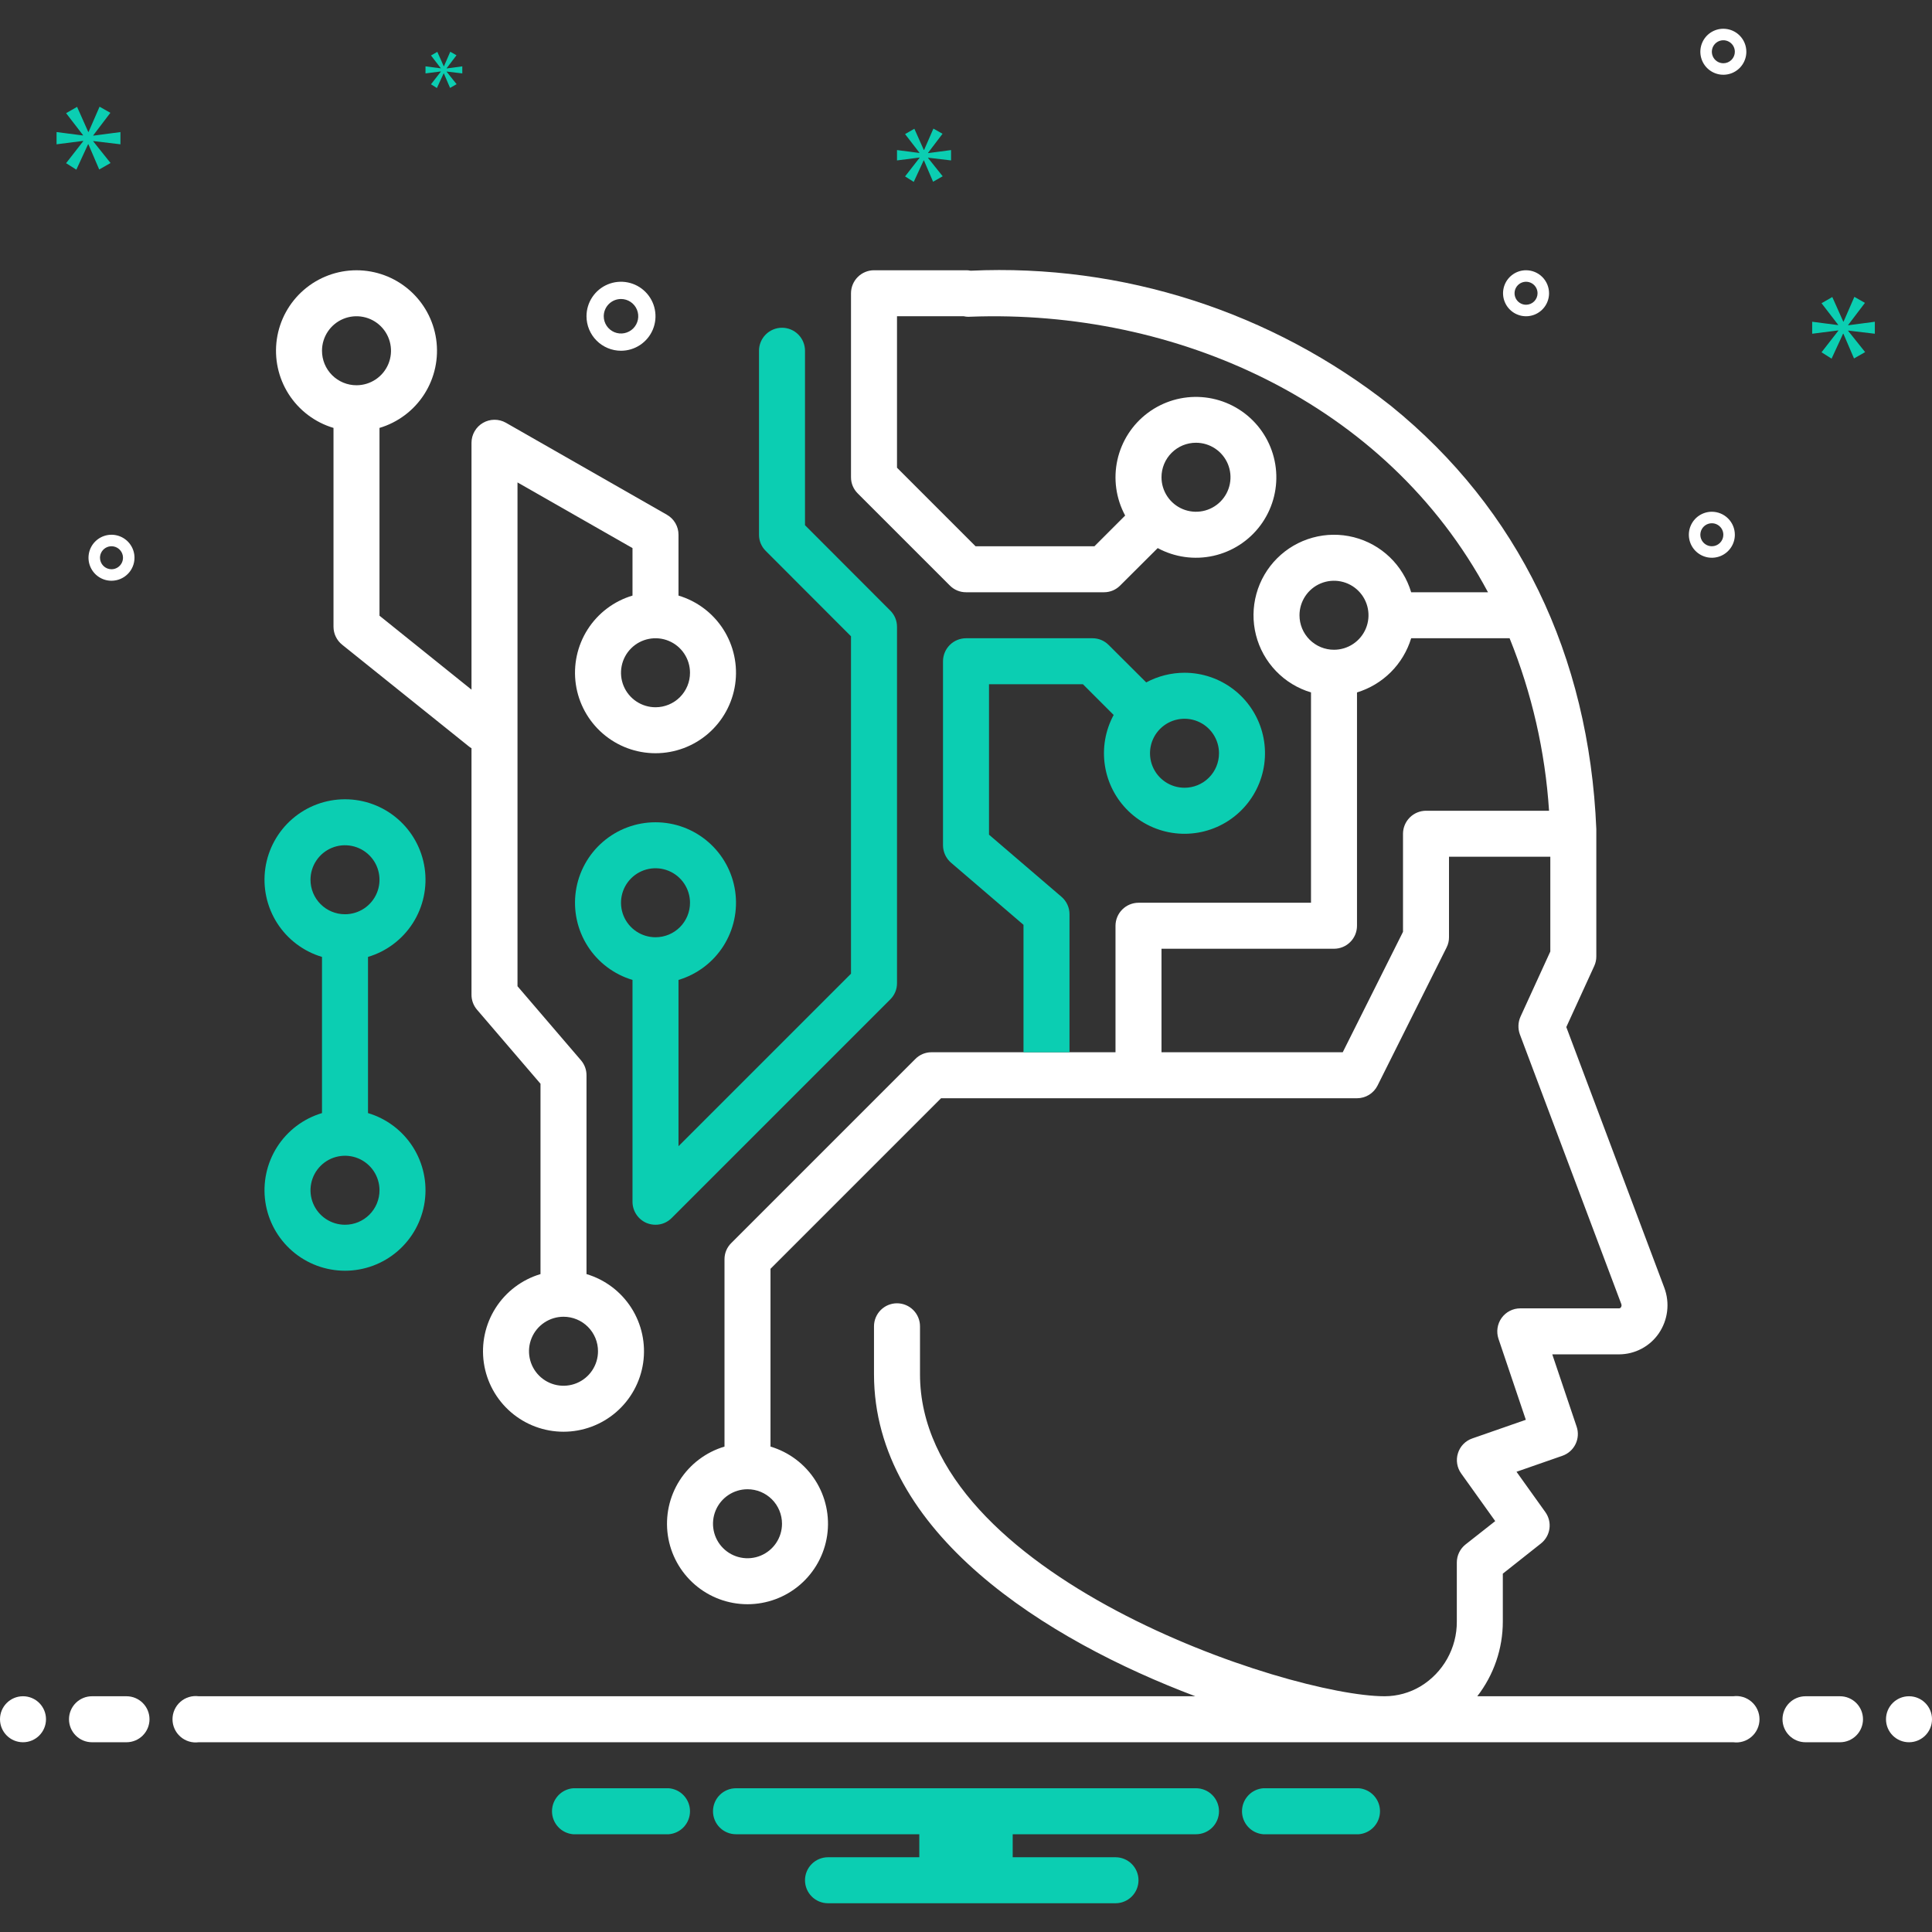 <svg width="168" height="168" viewBox="0 0 168 168" fill="none" xmlns="http://www.w3.org/2000/svg">
<rect x="0" y="0" width="168" height="168" fill="#333333" stroke="none"/>
<path d="M2 151.5C3.105 151.5 4 150.605 4 149.5C4 148.395 3.105 147.5 2 147.5C0.895 147.5 0 148.395 0 149.5C0 150.605 0.895 151.5 2 151.5Z" fill="white"/>
<path d="M11 147.5H8C7.47 147.5 6.961 147.711 6.586 148.086C6.211 148.461 6 148.97 6 149.5C6 150.03 6.211 150.539 6.586 150.914C6.961 151.289 7.47 151.5 8 151.5H11C11.53 151.5 12.039 151.289 12.414 150.914C12.789 150.539 13 150.03 13 149.5C13 148.97 12.789 148.461 12.414 148.086C12.039 147.711 11.53 147.5 11 147.5Z" fill="white"/>
<path d="M118.154 155.5H109.846C109.343 155.54 108.874 155.768 108.532 156.139C108.19 156.51 108 156.996 108 157.5C108 158.004 108.19 158.49 108.532 158.861C108.874 159.232 109.343 159.46 109.846 159.5H118.154C118.657 159.46 119.126 159.232 119.468 158.861C119.81 158.49 120 158.004 120 157.5C120 156.996 119.81 156.51 119.468 156.139C119.126 155.768 118.657 155.54 118.154 155.5V155.5ZM58.154 155.5H49.846C49.343 155.54 48.874 155.768 48.532 156.139C48.19 156.51 48 156.996 48 157.5C48 158.004 48.19 158.49 48.532 158.861C48.874 159.232 49.343 159.46 49.846 159.5H58.154C58.657 159.46 59.126 159.232 59.468 158.861C59.81 158.49 60 158.004 60 157.5C60 156.996 59.81 156.51 59.468 156.139C59.126 155.768 58.657 155.54 58.154 155.5V155.5ZM104 155.5H64C63.47 155.5 62.961 155.711 62.586 156.086C62.211 156.461 62 156.97 62 157.5C62 158.03 62.211 158.539 62.586 158.914C62.961 159.289 63.47 159.5 64 159.5H79.94V161.5H72C71.47 161.5 70.961 161.711 70.586 162.086C70.211 162.461 70 162.97 70 163.5C70 164.03 70.211 164.539 70.586 164.914C70.961 165.289 71.47 165.5 72 165.5H97C97.53 165.5 98.039 165.289 98.414 164.914C98.789 164.539 99 164.03 99 163.5C99 162.97 98.789 162.461 98.414 162.086C98.039 161.711 97.53 161.5 97 161.5H88.06V159.5H104C104.53 159.5 105.039 159.289 105.414 158.914C105.789 158.539 106 158.03 106 157.5C106 156.97 105.789 156.461 105.414 156.086C105.039 155.711 104.53 155.5 104 155.5Z" fill="#0BCEB2"/>
<path d="M59 51.79V46.5C59.001 46.147 58.908 45.799 58.73 45.493C58.553 45.188 58.297 44.935 57.99 44.76L43.99 36.76C43.685 36.588 43.341 36.498 42.991 36.501C42.642 36.503 42.298 36.596 41.996 36.772C41.694 36.948 41.443 37.2 41.268 37.504C41.093 37.807 41.001 38.15 41 38.5V59.97L33 53.54V37.21C34.611 36.73 35.996 35.685 36.901 34.268C37.805 32.851 38.169 31.155 37.927 29.491C37.684 27.827 36.85 26.307 35.578 25.207C34.307 24.107 32.681 23.502 31 23.502C29.319 23.502 27.693 24.107 26.422 25.207C25.15 26.307 24.316 27.827 24.073 29.491C23.831 31.155 24.195 32.851 25.099 34.268C26.004 35.685 27.389 36.73 29 37.21V54.5C29.001 54.8 29.068 55.095 29.198 55.365C29.328 55.635 29.517 55.872 29.75 56.06L40.75 64.89C40.827 64.956 40.911 65.013 41 65.06V86.5C40.999 86.977 41.169 87.438 41.48 87.8L47 94.24V110.79C45.389 111.27 44.004 112.315 43.099 113.732C42.195 115.149 41.831 116.845 42.073 118.509C42.316 120.173 43.15 121.693 44.422 122.793C45.693 123.893 47.319 124.498 49 124.498C50.681 124.498 52.307 123.893 53.578 122.793C54.85 121.693 55.684 120.173 55.927 118.509C56.169 116.845 55.805 115.149 54.901 113.732C53.996 112.315 52.611 111.27 51 110.79V93.5C51.001 93.023 50.831 92.562 50.52 92.2L45 85.76V41.95L55 47.66V51.79C53.389 52.27 52.004 53.315 51.099 54.732C50.195 56.149 49.831 57.845 50.073 59.509C50.316 61.173 51.15 62.693 52.422 63.793C53.693 64.893 55.319 65.498 57 65.498C58.681 65.498 60.307 64.893 61.578 63.793C62.85 62.693 63.684 61.173 63.927 59.509C64.169 57.845 63.805 56.149 62.901 54.732C61.996 53.315 60.611 52.27 59 51.79V51.79ZM28 30.5C28 29.907 28.176 29.327 28.506 28.833C28.835 28.34 29.304 27.955 29.852 27.728C30.4 27.501 31.003 27.442 31.585 27.558C32.167 27.673 32.702 27.959 33.121 28.379C33.541 28.798 33.827 29.333 33.942 29.915C34.058 30.497 33.999 31.1 33.772 31.648C33.545 32.196 33.16 32.665 32.667 32.994C32.173 33.324 31.593 33.5 31 33.5C30.606 33.501 30.216 33.423 29.851 33.273C29.487 33.122 29.156 32.901 28.878 32.623C28.599 32.344 28.378 32.013 28.227 31.649C28.077 31.285 28 30.894 28 30.5V30.5ZM52 117.5C52 118.093 51.824 118.673 51.494 119.167C51.165 119.66 50.696 120.045 50.148 120.272C49.6 120.499 48.997 120.558 48.415 120.442C47.833 120.327 47.298 120.041 46.879 119.621C46.459 119.202 46.173 118.667 46.058 118.085C45.942 117.503 46.001 116.9 46.228 116.352C46.455 115.804 46.84 115.335 47.333 115.006C47.827 114.676 48.407 114.5 49 114.5C49.394 114.499 49.785 114.577 50.149 114.727C50.513 114.878 50.844 115.099 51.123 115.378C51.401 115.656 51.622 115.987 51.773 116.351C51.923 116.716 52.001 117.106 52 117.5V117.5ZM57 61.5C56.407 61.5 55.827 61.324 55.333 60.994C54.84 60.665 54.455 60.196 54.228 59.648C54.001 59.1 53.942 58.497 54.058 57.915C54.173 57.333 54.459 56.798 54.879 56.379C55.298 55.959 55.833 55.673 56.415 55.558C56.997 55.442 57.6 55.501 58.148 55.728C58.696 55.955 59.165 56.34 59.494 56.833C59.824 57.327 60 57.907 60 58.5C60.001 58.894 59.923 59.285 59.773 59.649C59.622 60.013 59.401 60.344 59.123 60.623C58.844 60.901 58.513 61.122 58.149 61.273C57.785 61.423 57.394 61.501 57 61.5V61.5Z" fill="white"/>
<path d="M77.41 53.09L70 45.67V30.5C70 29.97 69.789 29.461 69.414 29.086C69.039 28.711 68.53 28.5 68 28.5C67.47 28.5 66.961 28.711 66.586 29.086C66.211 29.461 66 29.97 66 30.5V46.5C65.999 46.763 66.051 47.023 66.152 47.265C66.254 47.507 66.403 47.726 66.59 47.91L74 55.33V84.67L59 99.67V85.21C60.611 84.73 61.996 83.685 62.901 82.268C63.805 80.851 64.169 79.155 63.927 77.491C63.684 75.827 62.85 74.307 61.578 73.207C60.307 72.107 58.681 71.502 57 71.502C55.319 71.502 53.693 72.107 52.422 73.207C51.15 74.307 50.316 75.827 50.073 77.491C49.831 79.155 50.195 80.851 51.099 82.268C52.004 83.685 53.389 84.73 55 85.21V104.5C55 104.895 55.117 105.281 55.336 105.61C55.555 105.939 55.866 106.197 56.23 106.35C56.475 106.449 56.736 106.5 57 106.5C57.263 106.501 57.523 106.45 57.765 106.348C58.007 106.247 58.227 106.098 58.41 105.91L77.41 86.91C77.597 86.726 77.746 86.507 77.848 86.265C77.949 86.022 78.001 85.763 78 85.5V54.5C78.001 54.237 77.949 53.977 77.848 53.735C77.746 53.493 77.597 53.274 77.41 53.09V53.09ZM57 81.5C56.407 81.5 55.827 81.324 55.333 80.994C54.84 80.665 54.455 80.196 54.228 79.648C54.001 79.1 53.942 78.497 54.058 77.915C54.173 77.333 54.459 76.798 54.879 76.379C55.298 75.959 55.833 75.673 56.415 75.558C56.997 75.442 57.6 75.501 58.148 75.728C58.696 75.955 59.165 76.34 59.494 76.833C59.824 77.327 60 77.907 60 78.5C60.001 78.894 59.923 79.284 59.773 79.649C59.622 80.013 59.401 80.344 59.123 80.623C58.844 80.901 58.513 81.122 58.149 81.273C57.785 81.423 57.394 81.501 57 81.5V81.5ZM32 96.79V83.21C33.611 82.73 34.996 81.685 35.901 80.268C36.805 78.851 37.169 77.155 36.927 75.491C36.684 73.827 35.85 72.307 34.578 71.207C33.307 70.107 31.681 69.502 30 69.502C28.319 69.502 26.693 70.107 25.422 71.207C24.15 72.307 23.316 73.827 23.073 75.491C22.831 77.155 23.195 78.851 24.099 80.268C25.004 81.685 26.389 82.73 28 83.21V96.79C26.389 97.27 25.004 98.315 24.099 99.732C23.195 101.149 22.831 102.845 23.073 104.509C23.316 106.173 24.15 107.693 25.422 108.793C26.693 109.893 28.319 110.498 30 110.498C31.681 110.498 33.307 109.893 34.578 108.793C35.85 107.693 36.684 106.173 36.927 104.509C37.169 102.845 36.805 101.149 35.901 99.732C34.996 98.315 33.611 97.27 32 96.79ZM27 76.5C27 75.907 27.176 75.327 27.506 74.833C27.835 74.34 28.304 73.955 28.852 73.728C29.4 73.501 30.003 73.442 30.585 73.558C31.167 73.673 31.702 73.959 32.121 74.379C32.541 74.798 32.827 75.333 32.942 75.915C33.058 76.497 32.999 77.1 32.772 77.648C32.545 78.196 32.16 78.665 31.667 78.994C31.173 79.324 30.593 79.5 30 79.5C29.606 79.501 29.216 79.423 28.851 79.273C28.487 79.122 28.156 78.901 27.878 78.623C27.599 78.344 27.378 78.013 27.227 77.649C27.077 77.284 27 76.894 27 76.5ZM30 106.5C29.407 106.5 28.827 106.324 28.333 105.994C27.84 105.665 27.455 105.196 27.228 104.648C27.001 104.1 26.942 103.497 27.058 102.915C27.173 102.333 27.459 101.798 27.879 101.379C28.298 100.959 28.833 100.673 29.415 100.558C29.997 100.442 30.6 100.501 31.148 100.728C31.696 100.955 32.165 101.34 32.494 101.833C32.824 102.327 33 102.907 33 103.5C33.001 103.894 32.923 104.284 32.773 104.649C32.622 105.013 32.401 105.344 32.123 105.622C31.844 105.901 31.513 106.122 31.149 106.273C30.785 106.423 30.394 106.501 30 106.5V106.5Z" fill="#0BCEB2"/>
<path d="M160 147.5H157C156.47 147.5 155.961 147.711 155.586 148.086C155.211 148.461 155 148.97 155 149.5C155 150.03 155.211 150.539 155.586 150.914C155.961 151.289 156.47 151.5 157 151.5H160C160.53 151.5 161.039 151.289 161.414 150.914C161.789 150.539 162 150.03 162 149.5C162 148.97 161.789 148.461 161.414 148.086C161.039 147.711 160.53 147.5 160 147.5Z" fill="white"/>
<path d="M166 151.5C167.105 151.5 168 150.605 168 149.5C168 148.395 167.105 147.5 166 147.5C164.895 147.5 164 148.395 164 149.5C164 150.605 164.895 151.5 166 151.5Z" fill="white"/>
<path d="M150.72 147.5H128.46C129.898 145.642 130.679 143.359 130.68 141.01V136.84L133.99 134.22C134.394 133.903 134.66 133.442 134.733 132.933C134.805 132.425 134.679 131.908 134.38 131.49L131.87 127.98L135.86 126.59C136.359 126.417 136.769 126.054 137.001 125.58C137.233 125.106 137.269 124.56 137.1 124.06L134.98 117.77H140.79C141.469 117.768 142.138 117.601 142.739 117.284C143.34 116.967 143.855 116.509 144.24 115.95C144.634 115.374 144.884 114.712 144.968 114.019C145.051 113.326 144.966 112.623 144.72 111.97L136.2 89.31L138.63 84C138.75 83.74 138.811 83.457 138.81 83.17V72.09C138.18 56.97 132.01 44.25 120.96 35.3C110.588 27.104 97.605 22.928 84.4 23.54C84.269 23.511 84.134 23.498 84 23.5H76C75.47 23.502 74.962 23.713 74.588 24.087C74.213 24.462 74.002 24.97 74 25.5V41.5C73.999 41.763 74.051 42.023 74.152 42.265C74.254 42.507 74.403 42.726 74.59 42.91L82.59 50.91C82.774 51.097 82.993 51.246 83.235 51.348C83.478 51.449 83.737 51.501 84 51.5H96C96.263 51.501 96.522 51.449 96.765 51.348C97.007 51.246 97.226 51.097 97.41 50.91L100.67 47.66C102.148 48.458 103.863 48.698 105.503 48.335C107.143 47.972 108.598 47.032 109.601 45.685C110.604 44.338 111.09 42.675 110.968 41C110.846 39.325 110.126 37.75 108.938 36.562C107.75 35.374 106.175 34.654 104.5 34.532C102.825 34.41 101.162 34.896 99.815 35.899C98.468 36.902 97.528 38.357 97.165 39.997C96.802 41.637 97.042 43.352 97.84 44.83L95.17 47.5H84.83L78 40.67V27.5H83.81C84 27.544 84.196 27.557 84.39 27.54C102.19 26.87 120.53 34.93 129.39 51.5H122.71C122.363 50.338 121.721 49.286 120.846 48.447C119.971 47.608 118.893 47.011 117.718 46.714C116.543 46.417 115.31 46.429 114.142 46.752C112.973 47.074 111.908 47.693 111.051 48.551C110.193 49.408 109.573 50.473 109.252 51.642C108.93 52.81 108.917 54.043 109.214 55.218C109.511 56.393 110.109 57.471 110.948 58.346C111.786 59.221 112.838 59.864 114 60.21V78.5H99C98.47 78.502 97.962 78.713 97.588 79.088C97.213 79.462 97.002 79.97 97 80.5V91.5H81C80.737 91.499 80.478 91.551 80.235 91.652C79.993 91.754 79.774 91.903 79.59 92.09L63.59 108.09C63.403 108.274 63.254 108.493 63.152 108.735C63.051 108.977 62.999 109.237 63 109.5V125.79C61.389 126.27 60.004 127.315 59.099 128.732C58.195 130.149 57.831 131.845 58.073 133.509C58.316 135.173 59.15 136.693 60.422 137.793C61.693 138.893 63.319 139.498 65 139.498C66.681 139.498 68.307 138.893 69.579 137.793C70.85 136.693 71.684 135.173 71.927 133.509C72.169 131.845 71.805 130.149 70.9 128.732C69.996 127.315 68.611 126.27 67 125.79V110.33L81.83 95.5H118C118.372 95.5 118.737 95.396 119.053 95.2C119.369 95.004 119.624 94.723 119.79 94.39L125.79 82.39C125.93 82.114 126.002 81.809 126 81.5V74.5H134.81V82.74L132.22 88.4C132.001 88.886 131.979 89.438 132.16 89.94L140.98 113.39C141 113.437 141.007 113.488 141.002 113.539C140.997 113.589 140.979 113.638 140.95 113.68C140.933 113.707 140.909 113.729 140.881 113.745C140.853 113.761 140.822 113.769 140.79 113.77H132.2C131.881 113.77 131.566 113.846 131.283 113.992C130.999 114.138 130.755 114.35 130.57 114.61C130.387 114.868 130.268 115.165 130.221 115.478C130.174 115.791 130.201 116.11 130.3 116.41L132.68 123.46L128.03 125.08C127.735 125.18 127.469 125.347 127.251 125.57C127.034 125.792 126.873 126.063 126.78 126.36C126.685 126.656 126.661 126.971 126.71 127.278C126.759 127.586 126.878 127.877 127.06 128.13L130.02 132.27L127.44 134.3C127.203 134.488 127.012 134.726 126.88 134.998C126.749 135.27 126.68 135.568 126.68 135.87V141.01C126.686 142.142 126.397 143.255 125.843 144.242C125.289 145.229 124.489 146.055 123.52 146.64C122.579 147.2 121.505 147.497 120.41 147.5C112.05 147.5 80 136.98 80 119.5V115.33C80 114.8 79.789 114.291 79.414 113.916C79.039 113.541 78.53 113.33 78 113.33C77.47 113.33 76.961 113.541 76.586 113.916C76.211 114.291 76 114.8 76 115.33V119.5C76 133.3 91.03 142.63 103.94 147.5H17.28C16.995 147.463 16.706 147.486 16.431 147.57C16.157 147.653 15.903 147.794 15.687 147.984C15.471 148.173 15.298 148.406 15.18 148.668C15.061 148.929 15 149.213 15 149.5C15 149.787 15.061 150.071 15.18 150.332C15.298 150.594 15.471 150.827 15.687 151.016C15.903 151.206 16.157 151.347 16.431 151.43C16.706 151.514 16.995 151.537 17.28 151.5H150.72C151.005 151.537 151.294 151.514 151.569 151.43C151.843 151.347 152.097 151.206 152.313 151.016C152.529 150.827 152.702 150.594 152.82 150.332C152.939 150.071 153 149.787 153 149.5C153 149.213 152.939 148.929 152.82 148.668C152.702 148.406 152.529 148.173 152.313 147.984C152.097 147.794 151.843 147.653 151.569 147.57C151.294 147.486 151.005 147.463 150.72 147.5V147.5ZM104 38.5C104.593 38.5 105.173 38.676 105.667 39.006C106.16 39.335 106.545 39.804 106.772 40.352C106.999 40.9 107.058 41.503 106.942 42.085C106.827 42.667 106.541 43.202 106.121 43.621C105.702 44.041 105.167 44.327 104.585 44.442C104.003 44.558 103.4 44.499 102.852 44.272C102.304 44.045 101.835 43.66 101.506 43.167C101.176 42.673 101 42.093 101 41.5C100.999 41.106 101.077 40.715 101.227 40.351C101.378 39.987 101.599 39.656 101.878 39.377C102.156 39.099 102.487 38.878 102.851 38.727C103.216 38.577 103.606 38.499 104 38.5V38.5ZM68 132.5C68 133.093 67.824 133.673 67.494 134.167C67.165 134.66 66.696 135.045 66.148 135.272C65.6 135.499 64.997 135.558 64.415 135.442C63.833 135.327 63.298 135.041 62.879 134.621C62.459 134.202 62.173 133.667 62.058 133.085C61.942 132.503 62.001 131.9 62.228 131.352C62.455 130.804 62.84 130.335 63.333 130.006C63.827 129.676 64.407 129.5 65 129.5C65.394 129.499 65.784 129.577 66.149 129.727C66.513 129.878 66.844 130.099 67.123 130.378C67.401 130.656 67.622 130.987 67.773 131.351C67.923 131.716 68.001 132.106 68 132.5V132.5ZM113 53.5C113 52.907 113.176 52.327 113.506 51.833C113.835 51.34 114.304 50.955 114.852 50.728C115.4 50.501 116.003 50.442 116.585 50.558C117.167 50.673 117.702 50.959 118.121 51.379C118.541 51.798 118.827 52.333 118.942 52.915C119.058 53.497 118.999 54.1 118.772 54.648C118.545 55.196 118.16 55.665 117.667 55.994C117.173 56.324 116.593 56.5 116 56.5C115.606 56.501 115.216 56.423 114.851 56.273C114.487 56.122 114.156 55.901 113.878 55.623C113.599 55.344 113.378 55.013 113.227 54.649C113.077 54.285 112.999 53.894 113 53.5ZM124 70.5C123.47 70.502 122.962 70.713 122.588 71.088C122.213 71.462 122.002 71.97 122 72.5V81.03L116.76 91.5H101V82.5H116C116.263 82.5 116.523 82.448 116.765 82.348C117.008 82.247 117.229 82.1 117.414 81.914C117.6 81.729 117.747 81.508 117.848 81.265C117.948 81.023 118 80.763 118 80.5V60.21C119.111 59.872 120.122 59.265 120.944 58.444C121.765 57.622 122.372 56.611 122.71 55.5H131.27C133.206 60.285 134.364 65.349 134.7 70.5H124Z" fill="white"/>
<path d="M103 58.5C101.838 58.502 100.694 58.79 99.67 59.34L96.41 56.09C96.226 55.903 96.007 55.754 95.765 55.652C95.522 55.551 95.263 55.499 95 55.5H84C83.47 55.502 82.962 55.713 82.588 56.087C82.213 56.462 82.002 56.97 82 57.5V73.5C82.001 73.789 82.065 74.074 82.185 74.336C82.306 74.598 82.482 74.831 82.7 75.02L89 80.42V91.5H93V79.5C93.001 79.211 92.939 78.925 92.818 78.663C92.697 78.4 92.52 78.167 92.3 77.98L86 72.58V59.5H94.17L96.84 62.17C96.111 63.518 95.844 65.069 96.081 66.583C96.317 68.098 97.045 69.493 98.151 70.554C99.257 71.615 100.681 72.284 102.204 72.458C103.727 72.632 105.265 72.302 106.582 71.517C107.899 70.732 108.922 69.537 109.494 68.115C110.066 66.693 110.156 65.122 109.749 63.644C109.342 62.166 108.462 60.862 107.243 59.933C106.023 59.004 104.533 58.5 103 58.5V58.5ZM103 68.5C102.407 68.5 101.827 68.324 101.333 67.994C100.84 67.665 100.455 67.196 100.228 66.648C100.001 66.1 99.942 65.497 100.058 64.915C100.173 64.333 100.459 63.798 100.879 63.379C101.298 62.959 101.833 62.673 102.415 62.558C102.997 62.442 103.6 62.501 104.148 62.728C104.696 62.955 105.165 63.34 105.494 63.833C105.824 64.327 106 64.907 106 65.5C106.001 65.894 105.923 66.284 105.773 66.649C105.622 67.013 105.401 67.344 105.122 67.623C104.844 67.901 104.513 68.122 104.149 68.273C103.784 68.423 103.394 68.501 103 68.5Z" fill="#0BCEB2"/>
<path d="M54 30.5C54.593 30.5 55.173 30.324 55.667 29.994C56.16 29.665 56.545 29.196 56.772 28.648C56.999 28.1 57.058 27.497 56.942 26.915C56.827 26.333 56.541 25.798 56.121 25.379C55.702 24.959 55.167 24.673 54.585 24.558C54.003 24.442 53.4 24.501 52.852 24.728C52.304 24.955 51.835 25.34 51.506 25.833C51.176 26.327 51 26.907 51 27.5C51.001 28.295 51.317 29.058 51.88 29.62C52.442 30.183 53.205 30.499 54 30.5ZM54 26C54.297 26 54.587 26.088 54.833 26.253C55.08 26.418 55.272 26.652 55.386 26.926C55.499 27.2 55.529 27.502 55.471 27.793C55.413 28.084 55.27 28.351 55.061 28.561C54.851 28.77 54.584 28.913 54.293 28.971C54.002 29.029 53.7 28.999 53.426 28.886C53.152 28.772 52.918 28.58 52.753 28.333C52.588 28.087 52.5 27.797 52.5 27.5C52.5 27.102 52.658 26.721 52.94 26.44C53.221 26.159 53.602 26 54 26ZM148.856 44.5C148.461 44.5 148.074 44.617 147.745 44.837C147.416 45.057 147.16 45.369 147.009 45.735C146.857 46.1 146.818 46.502 146.895 46.89C146.972 47.278 147.162 47.635 147.442 47.914C147.722 48.194 148.078 48.384 148.466 48.462C148.854 48.539 149.256 48.499 149.622 48.348C149.987 48.196 150.3 47.94 150.519 47.611C150.739 47.282 150.856 46.896 150.856 46.5C150.856 45.97 150.645 45.461 150.27 45.087C149.895 44.712 149.387 44.501 148.856 44.5ZM148.856 47.5C148.659 47.5 148.465 47.441 148.301 47.331C148.136 47.222 148.008 47.065 147.933 46.883C147.857 46.7 147.837 46.499 147.876 46.305C147.914 46.111 148.009 45.933 148.149 45.793C148.289 45.653 148.467 45.558 148.661 45.519C148.855 45.481 149.056 45.5 149.239 45.576C149.422 45.652 149.578 45.78 149.688 45.944C149.798 46.109 149.856 46.302 149.856 46.5C149.856 46.765 149.751 47.019 149.563 47.207C149.376 47.394 149.122 47.5 148.856 47.5V47.5ZM132.7 23.5C132.304 23.5 131.918 23.617 131.589 23.837C131.26 24.057 131.004 24.369 130.852 24.735C130.701 25.1 130.661 25.502 130.738 25.89C130.816 26.278 131.006 26.634 131.286 26.914C131.565 27.194 131.922 27.384 132.31 27.462C132.698 27.539 133.1 27.499 133.465 27.348C133.831 27.196 134.143 26.94 134.363 26.611C134.583 26.282 134.7 25.896 134.7 25.5C134.699 24.97 134.488 24.461 134.114 24.087C133.739 23.712 133.23 23.501 132.7 23.5V23.5ZM132.7 26.5C132.502 26.5 132.309 26.441 132.144 26.331C131.98 26.222 131.852 26.065 131.776 25.883C131.7 25.7 131.681 25.499 131.719 25.305C131.758 25.111 131.853 24.933 131.993 24.793C132.133 24.653 132.311 24.558 132.505 24.519C132.699 24.481 132.9 24.5 133.083 24.576C133.265 24.652 133.422 24.78 133.531 24.944C133.641 25.109 133.7 25.302 133.7 25.5C133.7 25.765 133.594 26.019 133.407 26.207C133.219 26.394 132.965 26.5 132.7 26.5ZM149.856 2.5C149.461 2.5 149.074 2.617 148.745 2.837C148.416 3.057 148.16 3.369 148.009 3.735C147.857 4.1 147.818 4.502 147.895 4.89C147.972 5.278 148.162 5.635 148.442 5.914C148.722 6.194 149.078 6.384 149.466 6.462C149.854 6.539 150.256 6.499 150.622 6.348C150.987 6.196 151.3 5.94 151.519 5.611C151.739 5.282 151.856 4.896 151.856 4.5C151.856 3.97 151.645 3.461 151.27 3.086C150.895 2.712 150.387 2.501 149.856 2.5ZM149.856 5.5C149.659 5.5 149.465 5.441 149.301 5.331C149.136 5.222 149.008 5.065 148.933 4.883C148.857 4.7 148.837 4.499 148.876 4.305C148.914 4.111 149.009 3.933 149.149 3.793C149.289 3.653 149.467 3.558 149.661 3.519C149.855 3.481 150.056 3.5 150.239 3.576C150.422 3.652 150.578 3.78 150.688 3.944C150.798 4.109 150.856 4.302 150.856 4.5C150.856 4.765 150.751 5.019 150.563 5.207C150.376 5.394 150.122 5.5 149.856 5.5V5.5ZM11.695 48.5C11.695 48.104 11.578 47.718 11.358 47.389C11.139 47.06 10.826 46.804 10.461 46.652C10.095 46.501 9.693 46.461 9.305 46.538C8.917 46.616 8.561 46.806 8.281 47.086C8.001 47.365 7.811 47.722 7.734 48.11C7.657 48.498 7.696 48.9 7.848 49.265C7.999 49.631 8.255 49.943 8.584 50.163C8.913 50.383 9.3 50.5 9.695 50.5C10.226 50.499 10.734 50.288 11.109 49.913C11.484 49.539 11.695 49.03 11.695 48.5ZM8.695 48.5C8.695 48.302 8.754 48.109 8.864 47.944C8.974 47.78 9.13 47.652 9.313 47.576C9.495 47.5 9.696 47.481 9.89 47.519C10.084 47.558 10.262 47.653 10.402 47.793C10.542 47.933 10.637 48.111 10.676 48.305C10.715 48.499 10.695 48.7 10.619 48.883C10.543 49.065 10.415 49.222 10.251 49.331C10.086 49.441 9.893 49.5 9.695 49.5C9.43 49.5 9.176 49.394 8.988 49.207C8.801 49.019 8.696 48.765 8.695 48.5Z" fill="white"/>
<path d="M8.111 11.765L9.597 9.81L8.658 9.278L7.704 11.468H7.672L6.703 9.293L5.747 9.841L7.219 11.75V11.781L4.918 11.484V12.548L7.234 12.251V12.282L5.747 14.19L6.639 14.754L7.657 12.548H7.688L8.627 14.738L9.613 14.175L8.111 12.297V12.266L10.473 12.548V11.484L8.111 11.797V11.765Z" fill="#0BCEB2"/>
<path d="M38.334 6.23L37.478 7.329L37.991 7.654L38.577 6.383H38.595L39.136 7.644L39.704 7.32L38.839 6.239V6.221L40.199 6.383V5.77L38.839 5.95V5.932L39.695 4.806L39.154 4.5L38.604 5.761H38.586L38.028 4.509L37.478 4.824L38.325 5.924V5.942L37 5.77V6.383L38.334 6.212V6.23Z" fill="#0BCEB2"/>
<path d="M163.029 29.021V27.978L160.712 28.285V28.254L162.17 26.336L161.249 25.814L160.313 27.962H160.282L159.331 25.829L158.394 26.367L159.837 28.239V28.27L157.581 27.978V29.021L159.852 28.73V28.761L158.394 30.633L159.269 31.186L160.267 29.021H160.297L161.218 31.17L162.185 30.618L160.712 28.776V28.745L163.029 29.021Z" fill="#0BCEB2"/>
<path d="M80.701 13.288L81.959 11.633L81.165 11.183L80.357 13.036H80.33L79.51 11.196L78.702 11.66L79.947 13.275V13.301L78 13.05V13.95L79.96 13.699V13.725L78.702 15.34L79.456 15.817L80.317 13.95H80.343L81.138 15.803L81.972 15.327L80.701 13.738V13.712L82.7 13.95V13.05L80.701 13.314V13.288Z" fill="#0BCEB2"/>
</svg>
